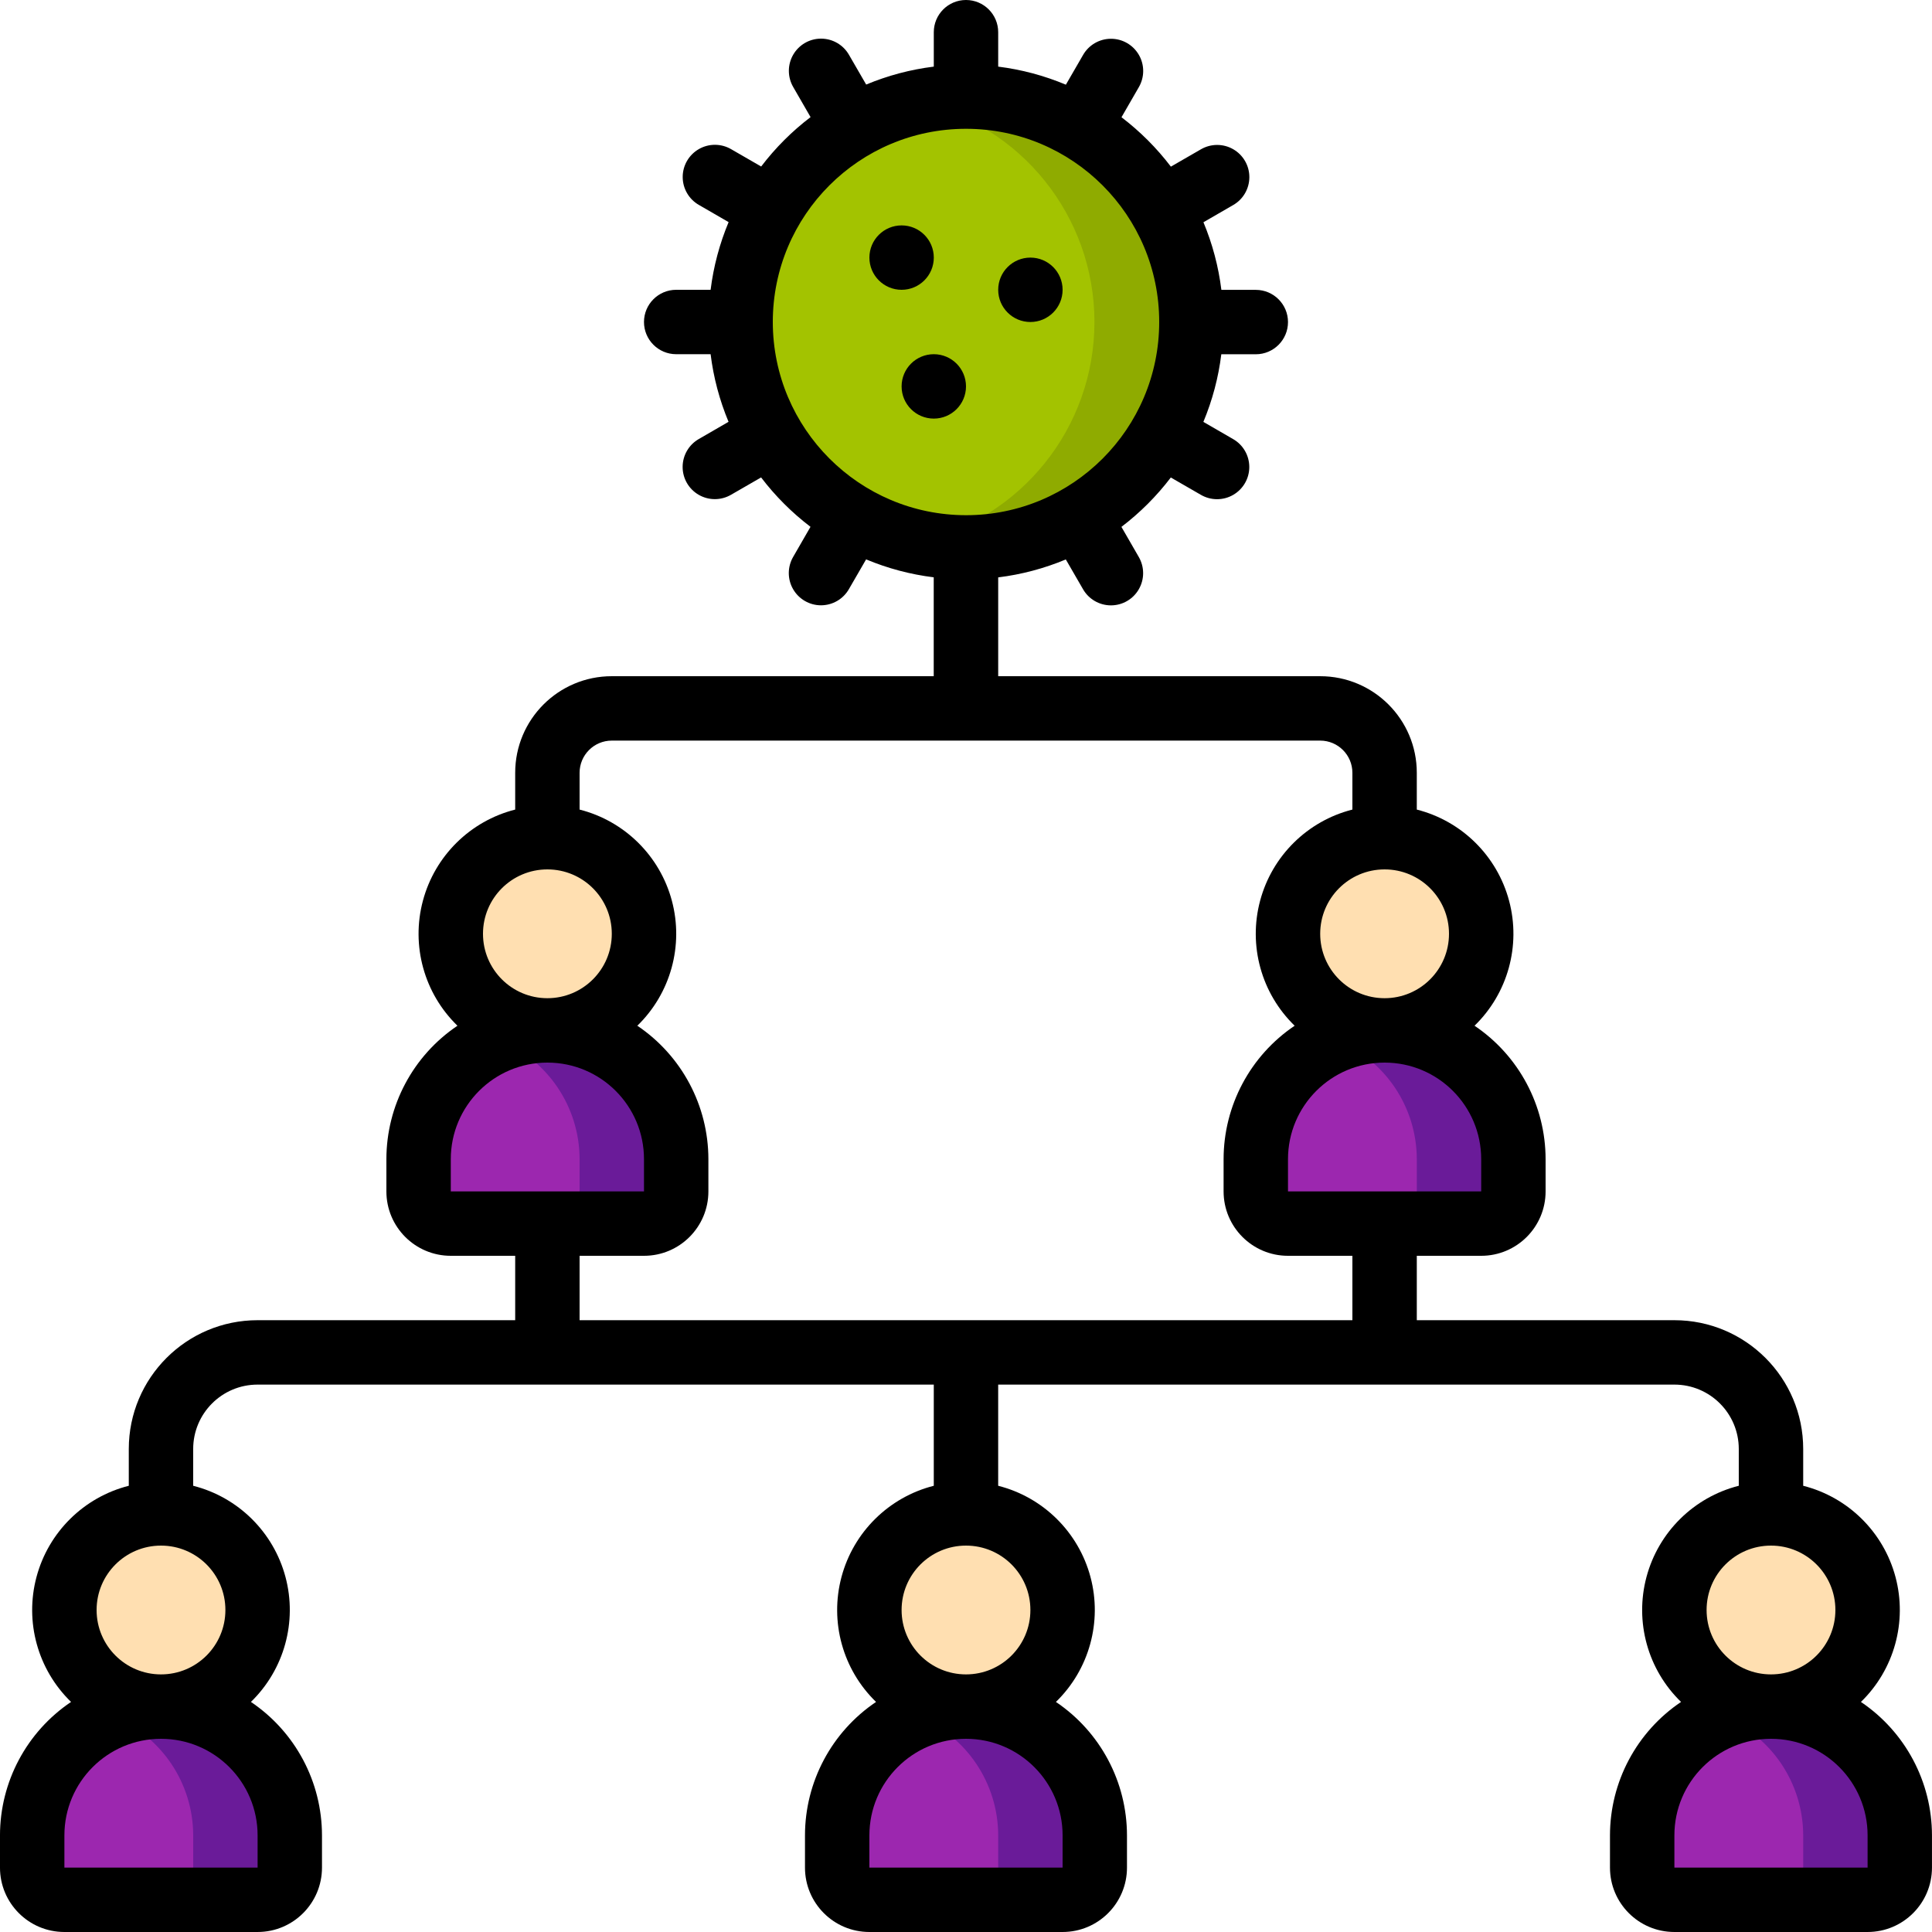 <svg height="512" viewBox="0 0 60 60" width="512" xmlns="http://www.w3.org/2000/svg"><g id="Page-1" fill="none" fill-rule="evenodd"><g id="012---Virus-Spreading" fill-rule="nonzero"><g id="Icons" transform="translate(1 3)"><circle id="Oval" cx="29" cy="47" fill="#ffdfb1" r="3"/><path id="Shape" d="m29 50c2.209 0 4 1.791 4 4v1c0 .552-.448 1-1 1h-6c-.552 0-1-.448-1-1v-1c0-2.209 1.791-4 4-4z" fill="#9c27af"/><path id="Shape" d="m29 50c-.515.002-1.024.104-1.5.3 1.508.61 2.497 2.073 2.5 3.7v1c0 .552-.448 1-1 1h3c.552 0 1-.448 1-1v-1c0-2.209-1.791-4-4-4z" fill="#6a1b99"/><circle id="Oval" cx="16" cy="26" fill="#ffdfb1" r="3"/><path id="Shape" d="m16 29c2.209 0 4 1.791 4 4v1c0 .552-.448 1-1 1h-6c-.552 0-1-.448-1-1v-1c0-2.209 1.791-4 4-4z" fill="#9c27af"/><path id="Shape" d="m16 29c-.515.002-1.024.104-1.5.3 1.508.61 2.497 2.073 2.5 3.7v1c0 .552-.448 1-1 1h3c.552 0 1-.448 1-1v-1c0-2.209-1.791-4-4-4z" fill="#6a1b99"/><circle id="Oval" cx="42" cy="26" fill="#ffdfb1" r="3"/><path id="Shape" d="m42 29c2.209 0 4 1.791 4 4v1c0 .552-.448 1-1 1h-6c-.552 0-1-.448-1-1v-1c0-2.209 1.791-4 4-4z" fill="#9c27af"/><path id="Shape" d="m42 29c-.515.002-1.024.104-1.5.3 1.508.61 2.497 2.073 2.5 3.7v1c0 .552-.448 1-1 1h3c.552 0 1-.448 1-1v-1c0-2.209-1.791-4-4-4z" fill="#6a1b99"/><circle id="Oval" cx="4" cy="47" fill="#ffdfb1" r="3"/><path id="Shape" d="m4 50c2.209 0 4 1.791 4 4v1c0 .552-.448 1-1 1h-6c-.552 0-1-.448-1-1v-1c0-2.209 1.791-4 4-4z" fill="#9c27af"/><path id="Shape" d="m4 50c-.515.002-1.024.104-1.5.3 1.508.61 2.497 2.073 2.5 3.7v1c0 .552-.448 1-1 1h3c.552 0 1-.448 1-1v-1c0-2.209-1.791-4-4-4z" fill="#6a1b99"/><circle id="Oval" cx="54" cy="47" fill="#ffdfb1" r="3"/><path id="Shape" d="m54 50c2.209 0 4 1.791 4 4v1c0 .552-.448 1-1 1h-6c-.552 0-1-.448-1-1v-1c0-2.209 1.791-4 4-4z" fill="#9c27af"/><path id="Shape" d="m54 50c-.515.002-1.024.104-1.5.3 1.508.61 2.497 2.073 2.5 3.7v1c0 .552-.448 1-1 1h3c.552 0 1-.448 1-1v-1c0-2.209-1.791-4-4-4z" fill="#6a1b99"/><circle id="Oval" cx="29" cy="7" fill="#a3c300" r="7"/><path id="Shape" d="m29 0c-.504.001-1.007.056-1.5.165 3.206.709 5.489 3.551 5.489 6.835s-2.283 6.126-5.489 6.835c2.621.579 5.343-.391 7.006-2.498 1.663-2.107 1.974-4.98.802-7.395-1.173-2.415-3.623-3.946-6.308-3.942z" fill="#8fab00"/></g><g id="Icons_copy" fill="#000"><path id="Shape" d="m57.793 52.855c1.034-1.004 1.445-2.49 1.073-3.882s-1.468-2.476-2.866-2.831v-1.142c0-2.209-1.791-4-4-4h-8v-2h2c1.105 0 2-.895 2-2v-1c-.001-1.663-.828-3.216-2.207-4.145 1.034-1.004 1.445-2.49 1.073-3.882s-1.468-2.476-2.866-2.831v-1.142c0-1.657-1.343-3-3-3h-10v-3.069c.722-.089 1.429-.277 2.1-.557l.532.92c.177.312.508.505.867.506s.691-.191.869-.502c.179-.311.177-.694-.004-1.004l-.537-.931c.578-.44 1.094-.956 1.534-1.534l.931.537c.31.181.693.183 1.004.004.311-.179.503-.51.502-.869s-.194-.69-.506-.867l-.92-.532c.28-.671.468-1.378.557-2.1h1.071c.552 0 1-.448 1-1 0-.552-.448-1-1-1h-1.069c-.089-.722-.277-1.429-.557-2.1l.92-.532c.312-.177.505-.508.506-.867s-.191-.691-.502-.869c-.311-.179-.694-.177-1.004.004l-.931.537c-.44-.578-.956-1.094-1.534-1.534l.537-.931c.181-.31.183-.693.004-1.004-.179-.311-.51-.503-.869-.502-.359.001-.69.194-.867.506l-.532.92c-.672-.282-1.379-.471-2.102-.561v-1.069c0-.552-.448-1-1-1s-1 .448-1 1v1.069c-.722.089-1.429.277-2.1.557l-.532-.92c-.177-.312-.508-.505-.867-.506-.359-.001-.691.191-.869.502-.179.311-.177.694.004 1.004l.537.931c-.578.44-1.094.956-1.534 1.534l-.931-.537c-.31-.181-.693-.183-1.004-.004-.311.179-.503.51-.502.869s.194.69.506.867l.92.532c-.281.672-.469 1.379-.559 2.102h-1.069c-.552 0-1 .448-1 1 0 .552.448 1 1 1h1.069c.089.722.277 1.429.557 2.1l-.92.532c-.312.177-.505.508-.506.867s.191.691.502.869c.311.179.694.177 1.004-.004l.931-.537c.44.578.956 1.094 1.534 1.534l-.537.931c-.181.31-.183.693-.004 1.004.179.311.51.503.869.502s.69-.194.867-.506l.532-.92c.671.28 1.378.468 2.1.557v3.071h-9.998c-1.657 0-3 1.343-3 3v1.142c-1.397.355-2.494 1.438-2.866 2.831s.038 2.878 1.073 3.882c-1.379.929-2.206 2.482-2.207 4.145v1c0 1.105.895 2 2 2h2v2h-8c-2.209 0-4 1.791-4 4v1.142c-1.397.355-2.494 1.438-2.866 2.831s.038 2.878 1.073 3.882c-1.379.929-2.206 2.482-2.207 4.145v1c0 1.105.895 2 2 2h6c1.105 0 2-.895 2-2v-1c-.001-1.663-.828-3.216-2.207-4.145 1.034-1.004 1.445-2.49 1.073-3.882s-1.468-2.476-2.866-2.831v-1.142c0-1.105.895-2 2-2h21v3.142c-1.397.355-2.494 1.438-2.866 2.831s.038 2.878 1.073 3.882c-1.379.929-2.206 2.482-2.207 4.145v1c0 1.105.895 2 2 2h6c1.105 0 2-.895 2-2v-1c-.001-1.663-.828-3.216-2.207-4.145 1.034-1.004 1.445-2.49 1.073-3.882s-1.468-2.476-2.866-2.831v-3.142h21c1.105 0 2 .895 2 2v1.142c-1.397.355-2.494 1.438-2.866 2.831s.038 2.878 1.073 3.882c-1.379.929-2.206 2.482-2.207 4.145v1c0 1.105.895 2 2 2h6c1.105 0 2-.895 2-2v-1c-.001-1.663-.828-3.216-2.207-4.145zm-33.793-42.855c0-3.314 2.686-6 6-6s6 2.686 6 6-2.686 6-6 6c-3.312-.003-5.997-2.688-6-6zm-16 47v1h-6v-1c0-1.657 1.343-3 3-3s3 1.343 3 3zm-1-7c0 1.105-.895 2-2 2s-2-.895-2-2 .895-2 2-2 2 .895 2 2zm26 7v1h-6v-1c0-1.657 1.343-3 3-3s3 1.343 3 3zm-1-7c0 1.105-.895 2-2 2s-2-.895-2-2 .895-2 2-2 2 .895 2 2zm14-14v1h-6v-1c0-1.657 1.343-3 3-3s3 1.343 3 3zm-1-7c0 1.105-.895 2-2 2s-2-.895-2-2 .895-2 2-2 2 .895 2 2zm-30 0c0-1.105.895-2 2-2s2 .895 2 2-.895 2-2 2-2-.895-2-2zm-1 7c0-1.657 1.343-3 3-3s3 1.343 3 3v1h-6zm4 3h2c1.105 0 2-.895 2-2v-1c-.001-1.663-.828-3.216-2.207-4.145 1.034-1.004 1.445-2.49 1.073-3.882s-1.468-2.476-2.866-2.831v-1.142c0-.552.448-1 1-1h22c.552 0 1 .448 1 1v1.142c-1.397.355-2.494 1.438-2.866 2.831s.038 2.878 1.073 3.882c-1.379.929-2.206 2.482-2.207 4.145v1c0 1.105.895 2 2 2h2v2h-24zm35 11c0-1.105.895-2 2-2s2 .895 2 2-.895 2-2 2-2-.895-2-2zm-1 8v-1c0-1.657 1.343-3 3-3s3 1.343 3 3v1z"/><circle id="Oval" cx="28" cy="8" r="1"/><circle id="Oval" cx="29" cy="12" r="1"/><circle id="Oval" cx="32" cy="9" r="1"/></g></g></g></svg>